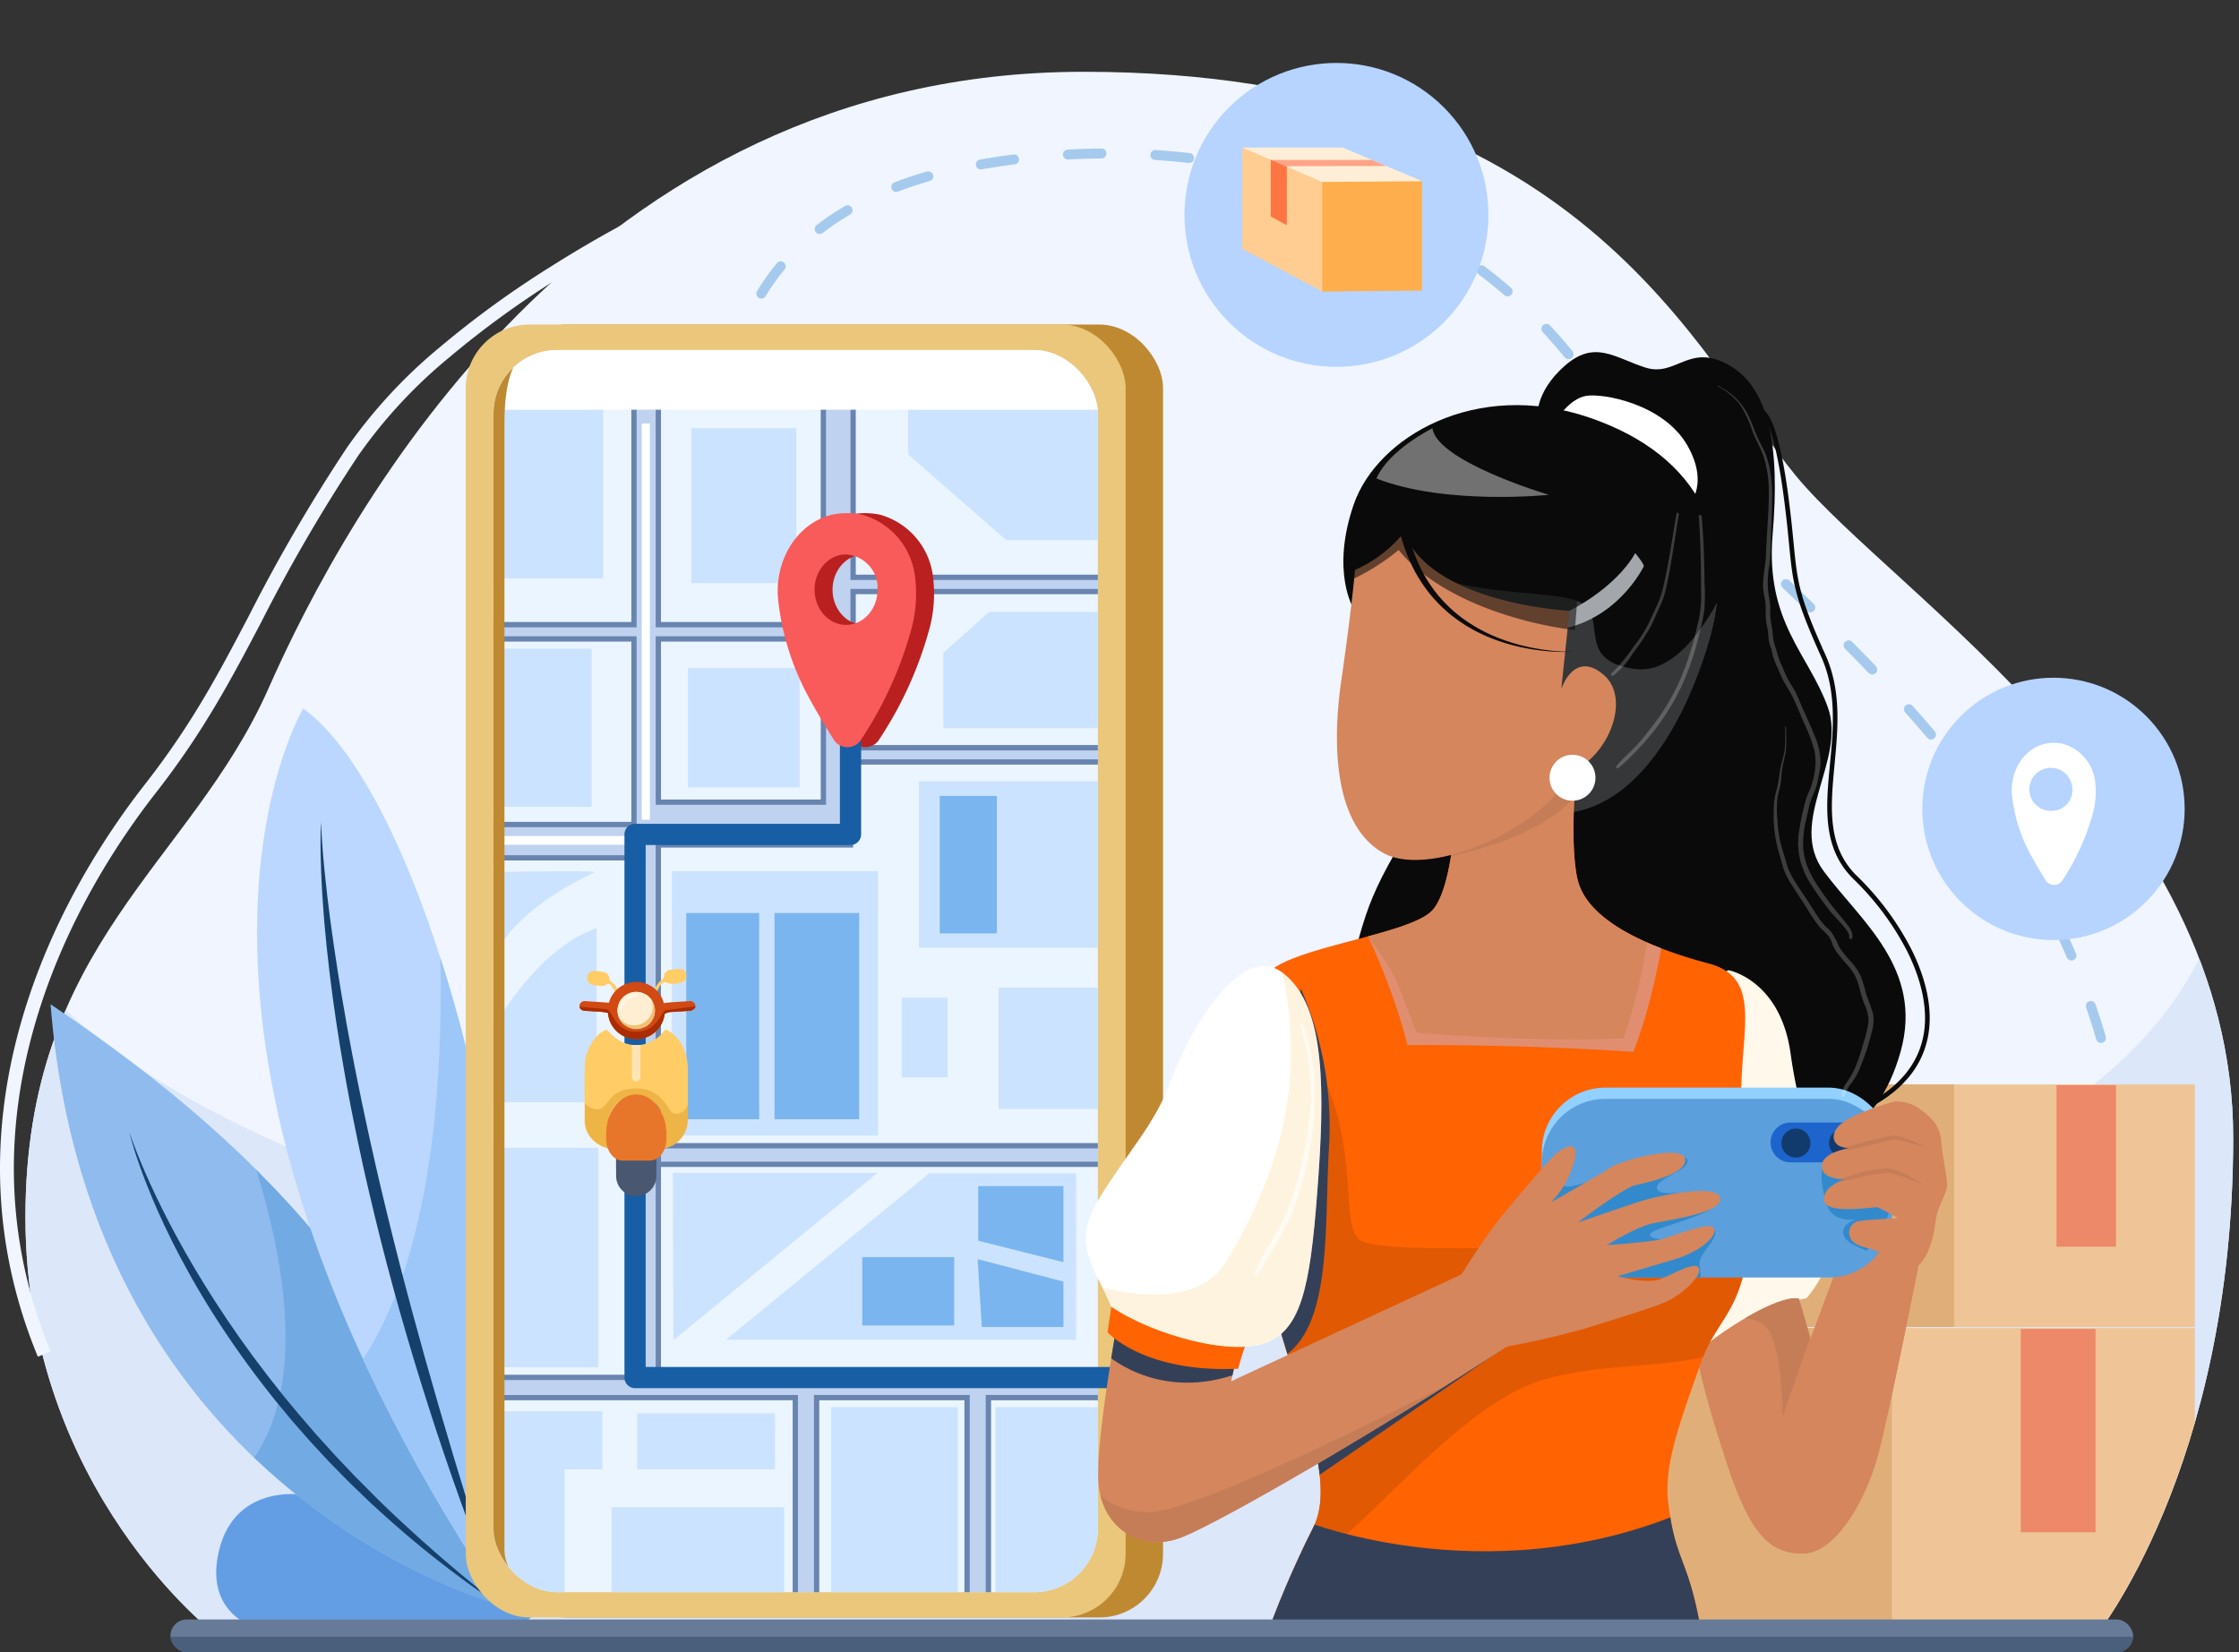 <svg xmlns="http://www.w3.org/2000/svg" xmlns:xlink="http://www.w3.org/1999/xlink" width="351.678" height="259.565" viewBox="0 0 351.678 259.565">
  <rect x="0" y="0" width="351.678" height="259.565" fill="#333333" stroke="none"/>
  <defs>
    <clipPath id="clip-path">
      <path id="Path_19757" data-name="Path 19757" d="M717.434,619.08S687.28,596.3,687.28,553.32s25.984-55.5,38.173-83.083S775.18,373.36,853.446,373.36,950,418.27,965.4,436.876s68.647,51.967,68.647,103.934-21.813,78.592-21.813,78.592Z" transform="translate(-687.28 -373.36)" fill="#f0f5ff"/>
    </clipPath>
    <clipPath id="clip-path-2">
      <path id="Path_19763" data-name="Path 19763" d="M795.452,1875.75s-64.144-16.912-70.271-94.217C760.776,1805.45,785.168,1832.44,795.452,1875.75Z" transform="translate(-725.18 -1781.53)" fill="#8fbbef"/>
    </clipPath>
    <clipPath id="clip-path-3">
      <path id="Path_19767" data-name="Path 19767" d="M1044.17,1334.83s-29.5,48.913,30.414,139.517C1085.14,1434.97,1066.11,1350.83,1044.17,1334.83Z" transform="translate(-1036.905 -1334.83)" fill="#bbd7ff"/>
    </clipPath>
    <clipPath id="clip-path-4">
      <rect id="Rectangle_4854" data-name="Rectangle 4854" width="94.928" height="195.147" rx="10" fill="#ebf5ff"/>
    </clipPath>
    <clipPath id="clip-path-5">
      <path id="Path_19790" data-name="Path 19790" d="M1546.98,1822.88a5.559,5.559,0,0,0-2.425-2.8.447.447,0,0,0-.69.153,5.346,5.346,0,0,1-7.386,1.144,17.122,17.122,0,0,1-1.561-1.432,3.714,3.714,0,0,0-1.53,1.016,7.264,7.264,0,0,0-1.918,5.039c-.041,2.733-.013,5.468-.008,8.2a4.191,4.191,0,0,0,.728,2.412,4.953,4.953,0,0,0,3.059,2.011c0-1.4-.007-2.711,0-4.023a4.318,4.318,0,1,1,8.636,0c.007,1.178,0,2.355,0,3.537,0,.141.012.284.019.427a.765.765,0,0,0,.163.007,4.529,4.529,0,0,0,3.6-4.421v-8a8,8,0,0,0-.687-3.27Z" transform="translate(-1531.449 -1819.95)" fill="#fc6"/>
    </clipPath>
    <clipPath id="clip-path-6">
      <path id="Path_19794" data-name="Path 19794" d="M1540.98,1750.83c-1.2.076-2.4.14-3.6.243a1.341,1.341,0,0,0-.4.114,4.473,4.473,0,0,0-8.644-.11l-.115-.012c-1.185-.084-2.371-.156-3.556-.233a.8.8,0,0,0-.943.715c-.02.455.3.763.832.8.485.031.971.053,1.456.093a10.1,10.1,0,0,1,2.174.239,4.478,4.478,0,0,0,8.912.158,2.071,2.071,0,0,1,1.068-.306c.972-.048,1.942-.122,2.913-.185.537-.034.863-.338.845-.786a.8.8,0,0,0-.942-.73Zm-8.346,4.407a2.933,2.933,0,1,1,2.937-2.9,2.933,2.933,0,0,1-2.937,2.9Z" transform="translate(-1523.712 -1747.807)" fill="#d14913"/>
    </clipPath>
    <clipPath id="clip-path-7">
      <path id="Path_19798" data-name="Path 19798" d="M1584.22,1762.8a2.933,2.933,0,1,0,2.077.873,2.933,2.933,0,0,0-2.077-.873Z" transform="translate(-1581.281 -1762.8)" fill="#f2c070"/>
    </clipPath>
    <clipPath id="clip-path-8">
      <path id="Path_19804" data-name="Path 19804" d="M2686.03,807.136s-.535-3.953,4.224-8.18,7.86-1.337,12.722.218,6.843-3.953,13.153-.375,8.019,12.778,6.843,26.572,5.667,18.819,8.661,27.16-6.416,17.963-.641,25.77,15.718,15.293,12.082,28.335-13.152,18.713-30.793,14.863-64.156,3.953-58.81-15.4,4.384-20.957,11.334-32.613S2686.03,807.136,2686.03,807.136Z" transform="translate(-2653.043 -796.756)" fill="#0a0a0a"/>
    </clipPath>
    <clipPath id="clip-path-9">
      <path id="Path_19810" data-name="Path 19810" d="M2678.68,908.752s-3.635-5.775,0-16.36,19.142-19.782,37-13.688,23.524,19.676,18.712,35.607-14.222,28.764-26.736,26.3S2678.68,908.752,2678.68,908.752Z" transform="translate(-2677.061 -876.755)" fill="#ef7422"/>
    </clipPath>
    <clipPath id="clip-path-10">
      <path id="Path_19815" data-name="Path 19815" d="M3211.33,2132.67c-.256.22.749,5.667,4.6,17.429s7.057,14.225,11.979,14.225,9.73-7.913,11.762-15.4c1.942-7.157,7.271-34.324,7.271-34.324l-11.126-2.143-6.737,18.124s-.882-3.288-1.844-6.335C3223.67,2123.81,3215.44,2129.13,3211.33,2132.67Z" transform="translate(-3211.29 -2112.46)" fill="#c57d58"/>
    </clipPath>
    <clipPath id="clip-path-11">
      <path id="Path_19825" data-name="Path 19825" d="M2588.63,1390.92s-1.63,14.756-.1,21.091,10.827,10.559,20.531,13.126,3.9,12.708,5.453,25.448c3.529,28.978-3.3,27.924-6.523,37-3.9,10.956-5.854,16.607-5.24,22.134,1.124,10.1,3.476,8.554,5.56,22.829h-69.285a152.338,152.338,0,0,1,7.912-18.659c4.651-8.984-5.239-25.77-7.645-42.29s-3.422-40.793.589-44.963,22.509-6.041,25.876-9.891,3.689-17.165,3.689-17.165Z" transform="translate(-2537.175 -1390.92)" fill="#ff6302"/>
    </clipPath>
    <clipPath id="clip-path-12">
      <path id="Path_19821" data-name="Path 19821" d="M2666.78,1396.36c.427-.1,5.346,10.266,7.594,19.461,20.1-.1,35.475,1.069,35.475,1.069s3.207-7.378,5.159-20.958c-7.485-19.038-10.906-28.015-10.906-29.512s-41.274,5.132-41.274,5.453S2666.78,1396.36,2666.78,1396.36Z" transform="translate(-2662.83 -1366.197)" fill="#fcb8a5"/>
    </clipPath>
    <clipPath id="clip-path-13">
      <path id="Path_19845" data-name="Path 19845" d="M2329.34,2189.04l-1.6,7.164,38.708-17.964s6.95,4.278,5.453,11.976c-20.958,13.688-45.444,27.909-51.86,30.475s-12.724-1.391-13.153-8.769,3.745-29.3,3.745-29.3Z" transform="translate(-2306.853 -2178.24)" fill="#c57d58"/>
    </clipPath>
    <clipPath id="clip-path-14">
      <path id="Path_19850" data-name="Path 19850" d="M2319.21,1725.06c6.042,4.642,6.736,15.558,5.618,31.6s-2.245,23.738-7.7,26.3-18.206-.962-24.864-5.453c-2.647-6.416-6.335-9.623-2-16.841s8.9-11.709,11.548-19.087S2312.64,1720.01,2319.21,1725.06Z" transform="translate(-2288.27 -1723.998)" fill="#fff"/>
    </clipPath>
    <clipPath id="clip-path-15">
      <rect id="Rectangle_4857" data-name="Rectangle 4857" width="308.273" height="5.133" rx="2.566" fill="#677b99"/>
    </clipPath>
    <clipPath id="clip-path-16">
      <rect id="Rectangle_4860" data-name="Rectangle 4860" width="55.014" height="28.069" rx="14.034" fill="#5b9fdd"/>
    </clipPath>
    <clipPath id="clip-path-17">
      <path id="Path_19862" data-name="Path 19862" d="M3410.77,1928.47s-5.793,1.56-8.138,3.335-1.248,3.518-.155,3.778l1.09.259s-4.07.536-4.188,2.732,3.656,2.116,3.656,2.116-3.537,1-3.3,3.3,7.8,1.012,8.375,1.094a21.933,21.933,0,0,1,3.191,1.7s-5.224.281-6.211.491a1.845,1.845,0,0,0-1.1,2.831c.831,1.35,3.236,1.248,4.551,2.144s.537,3.008.537,3.008a7.337,7.337,0,0,0,4.8-.528c2.074-1.2,3.039-4.618,3.357-7.361s1.982-4.431,1.8-6.219-.728-4.348-.892-6.351-.921-3.377-3.053-4.912a5.993,5.993,0,0,0-4.32-1.417Z" transform="translate(-3399.374 -1928.47)" fill="#d5865d"/>
    </clipPath>
    <clipPath id="clip-path-18">
      <path id="Path_19865" data-name="Path 19865" d="M2524.93,488.621l-.391-.831h15.76l12.454,5.272-8.316,1.864-10.844-.188-5.686-4.016Z" transform="translate(-2524.54 -487.79)" fill="#ffeed7"/>
    </clipPath>
    <clipPath id="clip-path-19">
      <path id="Path_19869" data-name="Path 19869" d="M2524.3,487.79l12.547,5.4v17.218l-12.575-6.721Z" transform="translate(-2524.27 -487.79)" fill="#ffcd92"/>
    </clipPath>
  </defs>
  <g id="Group_24766" data-name="Group 24766" transform="translate(-12687.607 -306.279)">
    <path id="Path_19751" data-name="Path 19751" d="M717.434,619.08S687.28,596.3,687.28,553.32s25.984-55.5,38.173-83.083S775.18,373.36,853.446,373.36,950,418.27,965.4,436.876s68.647,51.967,68.647,103.934-21.813,78.592-21.813,78.592Z" transform="translate(12004.325 -55.803)" fill="#f0f5ff"/>
    <g id="Group_24563" data-name="Group 24563" transform="translate(12691.605 317.557)" clip-path="url(#clip-path)">
      <path id="Path_19752" data-name="Path 19752" d="M681.9,1581.79c-91.616-22.647-97.783-55.5-97.079-65.789-14.443,75.816,26.112,132.509,26.112,132.509h309.8c26.774-18.274,32.724-82.022,17.85-130.894C938.588,1581.79,795.369,1609.84,681.9,1581.79Z" transform="translate(-592.692 -1397.129)" fill="#dce7f9"/>
      <path id="Path_19753" data-name="Path 19753" d="M611.6,1488.46q.29-1.524.609-3.061C612.326,1484.84,611.767,1486.01,611.6,1488.46Z" transform="translate(-619.473 -1369.586)" fill="#dce7f9"/>
      <g id="Group_24562" data-name="Group 24562" transform="translate(110.926 12.052)" opacity="0.5">
        <path id="Path_19754" data-name="Path 19754" d="M1754.33,779.667a.587.587,0,0,1-.074,0,.78.78,0,0,1-.7-.849,17.61,17.61,0,0,1,.549-2.728.78.78,0,1,1,1.506.4,16.943,16.943,0,0,0-.5,2.468A.78.78,0,0,1,1754.33,779.667Z" transform="translate(-1753.548 -745.708)" fill="#5b9fdd"/>
        <path id="Path_19755" data-name="Path 19755" d="M1983.06,717.407a.78.78,0,0,1-.476-1.4c1.4-1.076,2.764-2.191,4.041-3.313a.781.781,0,1,1,1.031,1.172c-1.3,1.144-2.69,2.283-4.123,3.38A.777.777,0,0,1,1983.06,717.407Zm10.1-9.325a.78.78,0,0,1-.584-1.3c1.16-1.311,2.265-2.672,3.282-4.045a.78.78,0,1,1,1.254.929c-1.04,1.41-2.177,2.809-3.368,4.151a.778.778,0,0,1-.584.264Zm7.857-11.26a.779.779,0,0,1-.688-1.144c.81-1.524,1.56-3.107,2.226-4.705a.78.78,0,1,1,1.44.6c-.685,1.643-1.457,3.27-2.289,4.836a.78.78,0,0,1-.686.412Zm4.941-12.815a.779.779,0,0,1-.756-.974c.423-1.653.786-3.369,1.081-5.1a.78.78,0,1,1,1.539.261c-.3,1.769-.674,3.53-1.108,5.224a.779.779,0,0,1-.755.586Zm2.008-13.595h-.04a.78.78,0,0,1-.74-.819c.07-1.36.1-2.76.1-4.161q0-.53-.006-1.063a.78.78,0,0,1,.771-.79h.009a.78.78,0,0,1,.78.771q.006.543.006,1.082c0,1.43-.035,2.858-.1,4.244a.78.78,0,0,1-.776.735Zm-.388-13.749a.779.779,0,0,1-.775-.7c-.169-1.7-.385-3.447-.642-5.2a.78.78,0,1,1,1.544-.226c.261,1.782.479,3.557.65,5.276a.78.78,0,0,1-.7.854.335.335,0,0,0-.075,0Zm-2.148-13.595a.78.78,0,0,1-.763-.624c-.353-1.664-.749-3.392-1.175-5.119a.78.78,0,1,1,1.515-.374c.431,1.744.832,3.484,1.188,5.171a.779.779,0,0,1-.765.942Zm-3.417-13.333a.782.782,0,0,1-.748-.558q-.2-.668-.4-1.342c-.373-1.219-.771-2.451-1.185-3.659a.78.78,0,1,1,1.476-.507c.416,1.226.824,2.474,1.2,3.711q.208.679.407,1.352a.78.78,0,0,1-.748,1Zm-4.645-12.947a.78.78,0,0,1-.718-.473c-.682-1.594-1.413-3.2-2.171-4.771a.78.78,0,1,1,1.406-.677c.769,1.593,1.508,3.225,2.2,4.834a.779.779,0,0,1-.411,1.024.759.759,0,0,1-.3.061Zm-6.138-12.309a.779.779,0,0,1-.678-.393c-.856-1.5-1.769-3.017-2.7-4.5a.781.781,0,1,1,1.322-.832c.944,1.506,1.862,3.039,2.728,4.556a.78.78,0,0,1-.676,1.167Zm-7.438-11.576a.778.778,0,0,1-.636-.327c-1-1.4-2.052-2.819-3.127-4.221a.78.78,0,1,1,1.238-.95c1.086,1.416,2.149,2.849,3.159,4.265a.781.781,0,0,1-.635,1.234Zm-8.478-10.845a.778.778,0,0,1-.6-.276c-1.106-1.3-2.268-2.639-3.454-3.967a.78.78,0,0,1,1.163-1.04c1.2,1.338,2.367,2.682,3.481,4a.78.78,0,0,1-.595,1.285Zm-9.238-10.21a.78.78,0,0,1-.564-.24c-1.167-1.218-2.4-2.487-3.677-3.771a.781.781,0,1,1,1.108-1.1c1.28,1.29,2.523,2.565,3.7,3.79a.779.779,0,0,1-.563,1.32Zm-9.733-9.748a.773.773,0,0,1-.543-.221c-1.15-1.114-2.393-2.311-3.8-3.657a.781.781,0,1,1,1.079-1.129c1.412,1.352,2.658,2.549,3.811,3.665a.78.78,0,0,1-.543,1.341Zm-9.961-9.513a.777.777,0,0,1-.538-.214c-1.132-1.076-2.472-2.35-3.825-3.647a.78.78,0,0,1,1.08-1.127c1.352,1.3,2.689,2.568,3.821,3.641a.78.78,0,0,1-.538,1.346Zm-9.909-9.571a.773.773,0,0,1-.549-.227c-1.336-1.326-2.554-2.558-3.724-3.766a.781.781,0,1,1,1.121-1.086c1.163,1.2,2.374,2.426,3.7,3.745a.78.78,0,0,1-.55,1.334Zm-9.489-9.978a.777.777,0,0,1-.585-.263c-1.213-1.373-2.37-2.735-3.439-4.048a.78.78,0,1,1,1.21-.985c1.057,1.3,2.2,2.642,3.4,4a.78.78,0,0,1-.585,1.3Zm-8.613-10.725a.781.781,0,0,1-.607-.288c-1.092-1.347-2.245-2.675-3.426-3.945a.781.781,0,1,1,1.144-1.063c1.206,1.3,2.381,2.651,3.5,4.025a.779.779,0,0,1-.6,1.271ZM1791.59,512.8a.781.781,0,0,1-.669-1.182,35.452,35.452,0,0,1,3.121-4.4.781.781,0,0,1,1.2,1,33.873,33.873,0,0,0-2.984,4.2.778.778,0,0,1-.674.38Zm117.213-.358a.777.777,0,0,1-.511-.19c-1.308-1.133-2.675-2.24-4.062-3.29a.782.782,0,0,1,.942-1.248c1.415,1.07,2.809,2.2,4.143,3.354a.78.78,0,0,1-.511,1.374Zm-11.123-8.081a.779.779,0,0,1-.4-.112c-1.476-.9-3.01-1.759-4.557-2.57a.781.781,0,0,1,.728-1.383c1.575.826,3.136,1.706,4.64,2.617a.78.78,0,0,1-.4,1.447Zm-96.92-1.72a.78.78,0,0,1-.475-1.4,43.975,43.975,0,0,1,4.457-3,.78.78,0,0,1,.792,1.344,42.82,42.82,0,0,0-4.3,2.89.77.77,0,0,1-.474.161Zm84.626-4.448a.778.778,0,0,1-.294-.058c-1.6-.652-3.247-1.272-4.9-1.841a.78.78,0,1,1,.508-1.475c1.682.578,3.358,1.208,4.983,1.873a.78.78,0,0,1-.3,1.5Zm-72.6-2.153a.78.78,0,0,1-.28-1.508c1.617-.624,3.322-1.191,5.067-1.7a.781.781,0,1,1,.433,1.5c-1.7.492-3.365,1.048-4.941,1.652a.776.776,0,0,1-.285.047Zm59.52-2.111a.8.8,0,0,1-.189-.024c-1.678-.416-3.4-.8-5.115-1.137a.78.78,0,0,1,.3-1.531c1.742.34,3.49.728,5.193,1.155a.78.78,0,0,1-.188,1.538Zm-46.242-1.435a.78.78,0,0,1-.133-1.549c1.739-.3,3.508-.567,5.257-.79a.78.78,0,1,1,.2,1.548c-1.726.219-3.471.482-5.186.779a.752.752,0,0,1-.131.011Zm32.7-1.007a.646.646,0,0,1-.089-.005c-1.722-.2-3.479-.354-5.221-.469a.782.782,0,1,1,.1-1.56c1.768.117,3.549.277,5.3.475a.78.78,0,0,1-.087,1.555Zm-19.024-.545a.781.781,0,0,1-.042-1.56c1.768-.1,3.552-.153,5.313-.169a.78.78,0,1,1,.015,1.56c-1.738.016-3.5.072-5.242.166Z" transform="translate(-1786.932 -489.21)" fill="#5b9fdd"/>
        <path id="Path_19756" data-name="Path 19756" d="M3542.77,2717.48a.78.78,0,0,1-.4-1.451c.758-.449,1.515-.912,2.247-1.372a.781.781,0,0,1,.832,1.321c-.744.468-1.511.937-2.28,1.393A.781.781,0,0,1,3542.77,2717.48Z" transform="translate(-3355.932 -2483.029)" fill="#5b9fdd"/>
      </g>
      <rect id="Rectangle_4821" data-name="Rectangle 4821" width="68.592" height="38.115" transform="translate(272.154 159.095)" fill="#efc597"/>
      <rect id="Rectangle_4822" data-name="Rectangle 4822" width="30.788" height="38.115" transform="translate(272.154 159.095)" fill="#e0af79"/>
      <rect id="Rectangle_4823" data-name="Rectangle 4823" width="9.336" height="25.375" transform="translate(319.017 159.207)" fill="#ed8869"/>
      <rect id="Rectangle_4824" data-name="Rectangle 4824" width="86.338" height="47.976" transform="translate(254.408 197.367)" fill="#efc597"/>
      <rect id="Rectangle_4825" data-name="Rectangle 4825" width="38.754" height="47.976" transform="translate(254.408 197.367)" fill="#e0af79"/>
      <rect id="Rectangle_4826" data-name="Rectangle 4826" width="11.751" height="31.941" transform="translate(313.395 197.509)" fill="#ed8869"/>
    </g>
    <path id="Path_19758" data-name="Path 19758" d="M654.787,743.466c-6.913-16.706-7.8-34.365-2.648-52.483,4.646-16.312,13.155-29.371,19.481-37.464,7.386-9.452,11.536-17.346,16.333-26.487a264.006,264.006,0,0,1,15.373-26.379,79.953,79.953,0,0,1,14.63-15.813,152.4,152.4,0,0,1,17.165-12.491,191.383,191.383,0,0,1,20.3-11.219l.907,1.988a189.046,189.046,0,0,0-20.066,11.093,149.7,149.7,0,0,0-16.909,12.3,77.6,77.6,0,0,0-14.218,15.354,258.479,258.479,0,0,0-15.253,26.178c-4.649,8.849-9.04,17.209-16.55,26.815-6.2,7.935-14.552,20.745-19.1,36.717-5.019,17.633-4.156,34.809,2.564,51.049Z" transform="translate(12038.766 -224.039)" fill="#f0f5ff"/>
    <path id="Path_19759" data-name="Path 19759" d="M1023.04,2251.53c-2.447-2.935-8.073-2.446-10.152,2.569-9.173-2.809-17.245,4.525-15.411,14.555-2.446-1.1-6.97,1.1-6.242,6.849-1.834-.856-12.964-2.568-15.533,8.323s7.461,12.6,7.461,12.6l40.24-.978s20.793-17.857,20.793-40.24C1040.05,2242.48,1026.59,2245.29,1023.04,2251.53Z" transform="translate(11746.282 -1733.856)" fill="#639ee5"/>
    <path id="Path_19760" data-name="Path 19760" d="M795.452,1875.75s-64.144-16.912-70.271-94.217C760.776,1805.45,785.168,1832.44,795.452,1875.75Z" transform="translate(11970.368 -1317.478)" fill="#8fbbef"/>
    <g id="Group_24565" data-name="Group 24565" transform="translate(12695.548 464.052)" clip-path="url(#clip-path-2)">
      <g id="Group_24564" data-name="Group 24564" transform="translate(26.405 17.341)" opacity="0.69">
        <path id="Path_19761" data-name="Path 19761" d="M979,2007.72c19.549,18.274,50.36,26.561,53.547,15.937s-50.785-75.434-50.785-75.434S1000.89,1992.63,979,2007.72Z" transform="translate(-979 -1948.22)" fill="#66a2dd"/>
      </g>
      <path id="Path_19762" data-name="Path 19762" d="M882.931,2031.71l-1.048-1.058-2.1-2.11c-.177-.174-.344-.356-.52-.536l-.511-.541-1.025-1.079-1.025-1.079c-.173-.178-.337-.363-.5-.547l-.5-.552-2-2.2c-.654-.745-1.3-1.5-1.946-2.249l-.973-1.125-.946-1.145-.947-1.144c-.312-.384-.636-.761-.936-1.155l-1.842-2.333c-.312-.386-.6-.787-.9-1.182l-.9-1.188c-.3-.4-.6-.788-.893-1.188l-.869-1.208c-.577-.805-1.165-1.6-1.721-2.425l-.844-1.225c-.281-.408-.567-.812-.832-1.229l-1.635-2.484-1.588-2.517-1.543-2.542-1.492-2.576-1.438-2.6c-.936-1.748-1.859-3.508-2.716-5.3-.445-.887-.856-1.791-1.279-2.691l-.607-1.361c-.208-.454-.4-.911-.594-1.367q-.588-1.369-1.128-2.761c-.362-.926-.706-1.861-1.018-2.809.231.969.52,1.925.812,2.878s.624,1.9.96,2.836c.172.468.334.937.52,1.406l.542,1.4c.379.924.746,1.853,1.144,2.767.2.459.4.918.6,1.373l.624,1.362.312.68.327.674.651,1.353c.442.9.906,1.782,1.363,2.671l1.429,2.636c1.934,3.5,4.046,6.9,6.291,10.214s4.619,6.535,7.122,9.656c.3.4.63.776.949,1.162l.958,1.155.957,1.154.986,1.131c.661.75,1.316,1.506,1.982,2.251l2.038,2.2.51.549c.171.183.339.367.52.544l1.049,1.072c.7.714,1.4,1.431,2.106,2.135l2.159,2.081,1.085,1.04,1.11,1.006a159.149,159.149,0,0,0,18.792,14.806,236.041,236.041,0,0,1-18.013-15.633Z" transform="translate(-831.747 -1954.156)" fill="#15406b"/>
    </g>
    <path id="Path_19764" data-name="Path 19764" d="M1044.17,1334.83s-29.5,48.913,30.414,139.517C1085.14,1434.97,1066.11,1350.83,1044.17,1334.83Z" transform="translate(11691.072 -917.249)" fill="#bbd7ff"/>
    <g id="Group_24566" data-name="Group 24566" transform="translate(12727.978 417.581)" clip-path="url(#clip-path-3)">
      <path id="Path_19765" data-name="Path 19765" d="M1124,1618.99c22.63,29.961,33.785,30.6,33.785,30.6s8.607-89.247-15.3-121.12C1142.49,1528.47,1151.09,1597.64,1124,1618.99Z" transform="translate(-1114.939 -1508.325)" fill="#9dc7f9"/>
      <path id="Path_19766" data-name="Path 19766" d="M1143.26,1567.53c-.633-2.527-1.207-5.067-1.8-7.6l-.854-3.812-.208-.953-.208-.955-.41-1.91-.41-1.91-.39-1.913-.392-1.914c-.135-.637-.252-1.278-.379-1.915-.245-1.279-.506-2.555-.736-3.837l-.358-1.92-.178-.96-.167-.962q-1.372-7.691-2.417-15.439-.52-3.874-.905-7.765c-.066-.649-.13-1.3-.184-1.947l-.084-.974-.074-.976c-.028-.325-.049-.65-.072-.975s-.045-.651-.06-.977-.036-.651-.048-.977c-.008-.163-.014-.327-.018-.489l-.007-.245v-.245c-.056.651-.073,1.306-.083,1.959-.007.327-.009.653-.01.98s0,.655,0,.981l.011.981.023.98c.012.653.036,1.307.061,1.96s.052,1.308.089,1.96l.052.98.063.979c.079,1.306.185,2.609.284,3.914.446,5.213,1.08,10.409,1.848,15.585q.582,3.88,1.26,7.747c.218,1.29.458,2.576.7,3.861l.363,1.929.383,1.924c.5,2.568,1.065,5.122,1.613,7.681.585,2.549,1.158,5.1,1.784,7.641,2.458,10.169,5.34,20.23,8.531,30.186s6.714,19.8,10.634,29.488c-3.145-9.964-6.242-19.925-9.148-29.942S1145.71,1577.66,1143.26,1567.53Z" transform="translate(-1122.829 -1488.157)" fill="#15406b"/>
    </g>
    <circle id="Ellipse_649" data-name="Ellipse 649" cx="23.871" cy="23.871" r="23.871" transform="translate(12863.764 340.038) rotate(-45)" fill="#b6d4ff"/>
    <circle id="Ellipse_650" data-name="Ellipse 650" cx="20.604" cy="20.604" r="20.604" transform="translate(12981.008 433.359) rotate(-45)" fill="#b6d4ff"/>
    <path id="Path_19768" data-name="Path 19768" d="M3694.17,1386.96a6.984,6.984,0,0,0-2.9.027c-.1.029-.208.058-.312.09-3.048.954-5.043,4.294-4.761,7.827a24.968,24.968,0,0,0,3.129,9.822c.529.991,1.4,2.437,2.14,3.622a1.55,1.55,0,0,0,2.69.019l.013-.022a36.516,36.516,0,0,0,4.616-10,12.984,12.984,0,0,0,.452-5.679,6.99,6.99,0,0,0-5.068-5.706Zm-1.483,10.52a3.379,3.379,0,1,1,3-3.358,3.2,3.2,0,0,1-3.007,3.358Z" transform="translate(9317.421 -963.832)" fill="#fff"/>
    <rect id="Rectangle_4827" data-name="Rectangle 4827" width="103.644" height="203.12" rx="10" transform="translate(12766.639 357.27)" fill="#bf8932"/>
    <rect id="Rectangle_4828" data-name="Rectangle 4828" width="103.644" height="203.12" rx="10" transform="translate(12760.763 357.27)" fill="#eac77a"/>
    <rect id="Rectangle_4829" data-name="Rectangle 4829" width="94.928" height="195.147" rx="10" transform="translate(12765.121 361.272)" fill="#ebf5ff"/>
    <g id="Group_24567" data-name="Group 24567" transform="translate(12765.121 361.272)" clip-path="url(#clip-path-4)">
      <rect id="Rectangle_4830" data-name="Rectangle 4830" width="32.399" height="41.541" transform="translate(28.012 81.872)" fill="#cce3ff"/>
      <rect id="Rectangle_4831" data-name="Rectangle 4831" width="16.488" height="24.335" transform="translate(31.075 12.284)" fill="#cce3ff"/>
      <rect id="Rectangle_4832" data-name="Rectangle 4832" width="23.256" height="34.324" transform="translate(-6.024 1.552)" fill="#cce3ff"/>
      <rect id="Rectangle_4833" data-name="Rectangle 4833" width="17.551" height="18.761" transform="translate(30.544 49.956)" fill="#cce3ff"/>
      <rect id="Rectangle_4834" data-name="Rectangle 4834" width="23.256" height="24.861" transform="translate(-7.83 46.906)" fill="#cce3ff"/>
      <path id="Path_19769" data-name="Path 19769" d="M2019.97,825.476l15.4,13.472h22.93V810.88l-38.333,1.443Z" transform="translate(-1954.844 -809.079)" fill="#cce3ff"/>
      <path id="Path_19770" data-name="Path 19770" d="M2080.31,1188.95l-7.218,6.416v11.869h29.672l-.482-18.285Z" transform="translate(-2002.438 -1147.818)" fill="#cce3ff"/>
      <rect id="Rectangle_4835" data-name="Rectangle 4835" width="31.436" height="26.144" transform="translate(66.827 67.757)" fill="#cce3ff"/>
      <rect id="Rectangle_4836" data-name="Rectangle 4836" width="17.803" height="19.087" transform="translate(79.338 100.157)" fill="#cce3ff"/>
      <rect id="Rectangle_4837" data-name="Rectangle 4837" width="7.218" height="12.511" transform="translate(64.1 101.76)" fill="#cce3ff"/>
      <rect id="Rectangle_4838" data-name="Rectangle 4838" width="13.299" height="32.399" transform="translate(44.141 88.448)" fill="#7bb5ef"/>
      <rect id="Rectangle_4839" data-name="Rectangle 4839" width="11.46" height="32.399" transform="translate(30.275 88.448)" fill="#7bb5ef"/>
      <path id="Path_19771" data-name="Path 19771" d="M1378,1580.87s.427,7.8.427,18.819c0-11.652,16.788-18.5,17.109-18.819S1378,1580.87,1378,1580.87Z" transform="translate(-1379.659 -1498.841)" fill="#cce3ff"/>
      <path id="Path_19772" data-name="Path 19772" d="M1337.9,1693.75h22.028v-27.37C1346.13,1671.3,1337.9,1693.75,1337.9,1693.75Z" transform="translate(-1343.731 -1575.58)" fill="#cce3ff"/>
      <rect id="Rectangle_4840" data-name="Rectangle 4840" width="17.322" height="34.484" transform="translate(-0.858 125.338)" fill="#cce3ff"/>
      <path id="Path_19773" data-name="Path 19773" d="M1347.15,2425.5h16.04v-20.209h5.935v-9.142H1351.16Z" transform="translate(-1352.019 -2229.43)" fill="#cce3ff"/>
      <rect id="Rectangle_4841" data-name="Rectangle 4841" width="21.653" height="8.822" transform="translate(22.559 167.04)" fill="#cce3ff"/>
      <rect id="Rectangle_4842" data-name="Rectangle 4842" width="27.107" height="15.558" transform="translate(18.549 181.796)" fill="#cce3ff"/>
      <rect id="Rectangle_4843" data-name="Rectangle 4843" width="19.889" height="29.672" transform="translate(53.033 166.078)" fill="#cce3ff"/>
      <rect id="Rectangle_4844" data-name="Rectangle 4844" width="19.889" height="29.672" transform="translate(78.856 166.078)" fill="#cce3ff"/>
      <path id="Path_19774" data-name="Path 19774" d="M1664.84,2062.45l32.081-26.3H1664.76Z" transform="translate(-1636.587 -1906.882)" fill="#cce3ff"/>
      <path id="Path_19775" data-name="Path 19775" d="M1744.93,2063.06h55.014v-26.14h-23.1Z" transform="translate(-1708.417 -1907.572)" fill="#cce3ff"/>
      <path id="Path_19776" data-name="Path 19776" d="M2125.74,2064.77l13.393,3.368V2056.19H2125.74Z" transform="translate(-2049.611 -1924.837)" fill="#7bb5ef"/>
      <path id="Path_19777" data-name="Path 19777" d="M2125.61,2177.09h12.831v-7.138l-13.473-3.529Z" transform="translate(-2048.921 -2023.6)" fill="#7bb5ef"/>
      <rect id="Rectangle_4845" data-name="Rectangle 4845" width="14.435" height="10.746" transform="translate(57.925 142.5)" fill="#7bb5ef"/>
      <rect id="Rectangle_4846" data-name="Rectangle 4846" width="8.982" height="21.599" transform="translate(70.088 70.056)" fill="#7bb5ef"/>
      <rect id="Rectangle_4847" data-name="Rectangle 4847" width="3.825" height="70.335" transform="translate(22.065 5.162)" fill="#5b9fdd"/>
      <rect id="Rectangle_4848" data-name="Rectangle 4848" width="25.924" height="25.649" transform="translate(25.89 45.385)" fill="none"/>
      <path id="Path_19778" data-name="Path 19778" d="M1324.15,844.687h-4.675v36.5h-25.923V843.2h-3.825v37.982H1253v2.24h36.729v29.156h-31.662v5.238h31.661v81.619h-25.285v3.188h50.625v35.539h3.347v-35.541h23.636v35.539h3.347v-35.539h19.443v-3.185h-71.287V965.968h-1.86v-2.923h1.86V915.793h30.188v-6.512h.408v-6.525h67.391v-2.241h-67.389v-24.53h67.391v-2.24h-67.391Zm-4.675,64.385h-25.923v-25.65h25.923Z" transform="translate(-1267.663 -838.037)" fill="#bfd2ef"/>
      <path id="Path_19779" data-name="Path 19779" d="M1342.23,1034.99h-4.182V999.453h-22.8v35.539h-4.179V999.453h-50.624v-4.018h25.286V914.648h-31.662v-6.07h31.661V880.254H1249v-3.072h36.729V839.2h4.657v37.982h25.089v-36.5h5.506V869.74h67.391v3.072h-67.39v23.7h67.391v3.073h-67.391v6.525h-.41v6.509h-30.19V959.87h-1.86v2.089h1.86v33.469h71.29v4.02h-19.44Zm-3.347-.832h2.515V998.621h19.443v-2.353h-71.29V962.8h-1.86v-3.755h1.86V911.793h30.188v-6.512h.408v-6.525h67.391v-1.409h-67.389V871.985h67.391v-1.408h-67.391V841.519h-3.843v36.5h-26.755V840.032h-2.993v37.982h-36.729v1.408h36.729V909.41H1254.9v4.406h31.661v82.452h-25.285v2.355H1311.9v35.539h2.515V998.621h24.468ZM1316.31,905.9h-26.755V879.422h26.755Zm-25.924-.832h25.091V880.254h-25.09Z" transform="translate(-1264.079 -834.453)" fill="#6884af"/>
      <rect id="Rectangle_4849" data-name="Rectangle 4849" width="70.812" height="2.921" transform="translate(25.89 125.008)" fill="#bfd2ef"/>
      <path id="Path_19780" data-name="Path 19780" d="M1710.46,1994.95h-71.64v-3.75h71.645Zm-70.812-.832h69.98v-2.089h-69.98Z" transform="translate(-1613.346 -1866.608)" fill="#6884af"/>
      <rect id="Rectangle_4850" data-name="Rectangle 4850" width="1.859" height="2.921" transform="translate(24.03 125.008)" fill="#bfd2ef"/>
      <path id="Path_19781" data-name="Path 19781" d="M1623.63,1994.95h-2.692v-3.75h2.692Zm-1.86-.832h1.028v-2.089h-1.028Z" transform="translate(-1597.326 -1866.608)" fill="#6884af"/>
      <rect id="Rectangle_4851" data-name="Rectangle 4851" width="1.275" height="62.26" transform="translate(23.287 11.537)" fill="#fff"/>
      <rect id="Rectangle_4852" data-name="Rectangle 4852" width="22.736" height="1.382" transform="translate(-0.565 76.347)" fill="#fff"/>
      <rect id="Rectangle_4853" data-name="Rectangle 4853" width="110.19" height="12.831" transform="translate(-8.878 -3.457)" fill="#fff"/>
      <path id="Path_19782" data-name="Path 19782" d="M1373.71,974.724h10.2s-6.374-1.806-6.374-7.33V790.442c0-15.538,7.862-11.422,7.862-11.422l.371-1.7-12.054.9Z" transform="translate(-1375.816 -779.011)" fill="#bf8932"/>
    </g>
    <path id="Path_19783" data-name="Path 19783" d="M1863.35,1040.14v.007a11.52,11.52,0,0,0-4.785.044c-.172.048-.343.1-.514.15-5.021,1.571-8.308,7.074-7.841,12.894a41.17,41.17,0,0,0,5.156,16.18c.871,1.632,2.31,4.014,3.525,5.966a2.55,2.55,0,0,0,4.432.03l.022-.034a59.835,59.835,0,0,0,7.6-16.474,21.379,21.379,0,0,0,.745-9.354,11.507,11.507,0,0,0-8.34-9.409Zm-2.443,17.329c-2.731,0-4.946-2.477-4.946-5.531s2.215-5.531,4.946-5.531,4.946,2.476,4.946,5.531-2.213,5.532-4.943,5.532Z" transform="translate(10962.416 -653.02)" fill="#ba2020"/>
    <path id="Path_19784" data-name="Path 19784" d="M1671,1456.23h-75.965v-82h32.176a1.665,1.665,0,0,0,1.665-1.664V1356.53a1.665,1.665,0,0,0-3.329,0v14.37h-32.176a1.665,1.665,0,0,0-1.665,1.665v85.329a1.665,1.665,0,0,0,1.665,1.665H1671a1.665,1.665,0,0,0,0-3.329Z" transform="translate(11193.985 -935.196)" fill="#175ea5"/>
    <path id="Path_19785" data-name="Path 19785" d="M1641.29,1728.02q-.584.058-1.166.134a1.139,1.139,0,0,0-1.085,1.145.5.5,0,0,1-.194.341,3.152,3.152,0,0,0-1.137,1.388c-.175.365-.039.589.238.832a2.64,2.64,0,0,1,1.2-1.8,4.176,4.176,0,0,0,1.022.323,7.68,7.68,0,0,0,1.487-.165,1.115,1.115,0,0,0-.363-2.2Z" transform="translate(11152.842 -1269.531)" fill="#fc6"/>
    <path id="Path_19786" data-name="Path 19786" d="M1539.04,1732.85a.667.667,0,0,1-.254-.427,1.092,1.092,0,0,0-.9-1.053,12.776,12.776,0,0,0-1.446-.186,1.116,1.116,0,0,0-1.144.987,1.1,1.1,0,0,0,.817,1.2,11.156,11.156,0,0,0,1.568.189.815.815,0,0,0,.564-.173.444.444,0,0,1,.751.073c.355.477.66.994,1.028,1.561.051-.195.208-.442.148-.624a2.821,2.821,0,0,0-1.132-1.547Z" transform="translate(11244.541 -1272.373)" fill="#fc6"/>
    <path id="Path_19787" data-name="Path 19787" d="M1546.98,1822.88a5.559,5.559,0,0,0-2.425-2.8.447.447,0,0,0-.69.153,5.346,5.346,0,0,1-7.386,1.144,17.122,17.122,0,0,1-1.561-1.432,3.714,3.714,0,0,0-1.53,1.016,7.264,7.264,0,0,0-1.918,5.039c-.041,2.733-.013,5.468-.008,8.2a4.191,4.191,0,0,0,.728,2.412,4.953,4.953,0,0,0,3.059,2.011c0-1.4-.007-2.711,0-4.023a4.318,4.318,0,1,1,8.636,0c.007,1.178,0,2.355,0,3.537,0,.141.012.284.019.427a.765.765,0,0,0,.163.007,4.529,4.529,0,0,0,3.6-4.421v-8a8,8,0,0,0-.687-3.27Z" transform="translate(11247.977 -1351.901)" fill="#fc6"/>
    <g id="Group_24569" data-name="Group 24569" transform="translate(12779.426 468.049)" clip-path="url(#clip-path-5)">
      <path id="Path_19788" data-name="Path 19788" d="M1603.64,1838.91h0a.662.662,0,0,0-.664.664v4.838a.664.664,0,0,0,.664.664h0a.664.664,0,0,0,.664-.664v-4.838A.664.664,0,0,0,1603.64,1838.91Z" transform="translate(-1595.538 -1836.938)" fill="#ffe5b6"/>
      <g id="Group_24568" data-name="Group 24568" transform="translate(-1.592 8.315)" opacity="0.55">
        <path id="Path_19789" data-name="Path 19789" d="M1532.05,1904.77c-1.457,0-1.523-3.966-6.234-3.966s-4.214,3.537-6.3,3.258-2.94-3.082-2.94-3.082-.425,3.152-.425,4.391.354,4.32.354,5.029,3.121.991,3.755,1.062a93.284,93.284,0,0,0,13.173-1.31c4.179-.885,2.09-4.958.6-10.27C1534.6,1903.53,1533.51,1904.77,1532.05,1904.77Z" transform="translate(-1516.15 -1899.88)" fill="#e2a02b"/>
      </g>
    </g>
    <path id="Path_19791" data-name="Path 19791" d="M1585.32,1957.98a3.161,3.161,0,0,0-6.319-.024q-.031,2.92,0,5.841a3.162,3.162,0,1,0,6.323-.017c.009-.947,0-1.893,0-2.84C1585.33,1959.96,1585.34,1958.97,1585.32,1957.98Z" transform="translate(11205.382 -1472.811)" fill="#495870"/>
    <path id="Path_19792" data-name="Path 19792" d="M1540.98,1750.83c-1.2.076-2.4.14-3.6.243a1.341,1.341,0,0,0-.4.114,4.473,4.473,0,0,0-8.644-.11l-.115-.012c-1.185-.084-2.371-.156-3.556-.233a.8.8,0,0,0-.943.715c-.02.455.3.763.832.8.485.031.971.053,1.456.093a10.1,10.1,0,0,1,2.174.239,4.478,4.478,0,0,0,8.912.158,2.071,2.071,0,0,1,1.068-.306c.972-.048,1.942-.122,2.913-.185.537-.034.863-.338.845-.786a.8.8,0,0,0-.942-.73Zm-8.346,4.407a2.933,2.933,0,1,1,2.937-2.9,2.933,2.933,0,0,1-2.937,2.9Z" transform="translate(11254.909 -1287.264)" fill="#d14913"/>
    <g id="Group_24570" data-name="Group 24570" transform="translate(12778.621 460.543)" clip-path="url(#clip-path-6)">
      <path id="Path_19793" data-name="Path 19793" d="M1527.68,1788.3c-3.4,0-3.692-3.427-4.648-3.537s-4.807-.452-4.807-.452l.318.718,3.825.929,1.992,2.816s3.294,1.04,3.373,1.062,3.081-.824,3.081-.824l6.507-4.754s-4.276.585-4.967.664S1531.07,1788.3,1527.68,1788.3Z" transform="translate(-1518.791 -1780.468)" fill="#aa2c00"/>
    </g>
    <path id="Path_19795" data-name="Path 19795" d="M1584.22,1762.8a2.933,2.933,0,1,0,2.077.873,2.933,2.933,0,0,0-2.077-.873Z" transform="translate(11203.329 -1300.697)" fill="#f2c070"/>
    <g id="Group_24572" data-name="Group 24572" transform="translate(12784.61 462.103)" clip-path="url(#clip-path-7)">
      <path id="Path_19796" data-name="Path 19796" d="M1580.99,1757a2.935,2.935,0,1,0,2.076.873A2.935,2.935,0,0,0,1580.99,1757Z" transform="translate(-1578.387 -1757.603)" fill="#ffeed2"/>
      <g id="Group_24571" data-name="Group 24571" transform="translate(0.313 0.243)" opacity="0.43">
        <path id="Path_19797" data-name="Path 19797" d="M1585.19,1765.76c-.956,1-1.04,1.853-.744,1.953s-.039.026.817-1.282c.537-.82,2.026-.8,1.953-1.115S1585.85,1765.07,1585.19,1765.76Z" transform="translate(-1584.293 -1765.132)" fill="#fff"/>
      </g>
    </g>
    <path id="Path_19799" data-name="Path 19799" d="M1568.79,1917.71c-2.591-.026-4.751,2.684-4.778,6.079l-.006.847c-.013,1.913,1.154,3.473,2.6,3.473h4.283c1.443,0,2.607-1.56,2.6-3.473q0-.4-.006-.8C1573.44,1920.47,1571.34,1917.74,1568.79,1917.71Z" transform="translate(11218.805 -1439.49)" fill="#e8762a"/>
    <path id="Path_19800" data-name="Path 19800" d="M1836.22,1040.14a.044.044,0,0,1,0,.007,11.52,11.52,0,0,0-4.786.044c-.172.048-.343.1-.514.15-5.021,1.571-8.308,7.074-7.842,12.894a41.175,41.175,0,0,0,5.157,16.18c.871,1.632,2.31,4.014,3.525,5.966a2.55,2.55,0,0,0,4.432.03l.021-.034a59.785,59.785,0,0,0,7.6-16.473,21.35,21.35,0,0,0,.745-9.355,11.5,11.5,0,0,0-8.338-9.409Zm-2.443,17.328c-2.732,0-4.946-2.477-4.946-5.531s2.214-5.531,4.946-5.531a5.263,5.263,0,0,1,4.946,5.531c0,3.055-2.213,5.533-4.943,5.533Z" transform="translate(10986.723 -653.019)" fill="#f95a5a"/>
    <path id="Path_19801" data-name="Path 19801" d="M3323.56,994.328l-.3-.666c6.118-2.727,9.67-6.667,10.557-11.714.681-3.879-.255-8.47-2.7-13.276a43.552,43.552,0,0,0-8.236-11.045c-5.039-4.859-4.429-11.313-3.782-18.146.532-5.618,1.083-11.438-1.4-16.921-4.219-9.331-4.44-11.608-5.032-17.7-.188-1.933-.422-4.339-.842-7.485-1.587-11.912-3.407-12.82-3.484-12.852a.244.244,0,0,0,.046.011l.113-.72c.384.061,2.384,1,4.047,13.464.421,3.159.656,5.573.845,7.512.583,6,.8,8.243,4.97,17.465,2.559,5.658,2,11.571,1.457,17.289-.624,6.658-1.225,12.937,3.562,17.553a44.244,44.244,0,0,1,8.381,11.236c2.525,4.947,3.485,9.7,2.776,13.732C3333.6,987.374,3329.91,991.5,3323.56,994.328Z" transform="translate(9655.939 -513.159)" fill="#0a0a0a"/>
    <path id="Path_19802" data-name="Path 19802" d="M2686.03,807.136s-.535-3.953,4.224-8.18,7.86-1.337,12.722.218,6.843-3.953,13.153-.375,8.019,12.778,6.843,26.572,5.667,18.819,8.661,27.16-6.416,17.963-.641,25.77,15.718,15.293,12.082,28.335-13.152,18.713-30.793,14.863-64.156,3.953-58.81-15.4,4.384-20.957,11.334-32.613S2686.03,807.136,2686.03,807.136Z" transform="translate(10243.064 -435.153)" fill="#0a0a0a"/>
    <g id="Group_24573" data-name="Group 24573" transform="translate(12896.107 361.604)" clip-path="url(#clip-path-8)">
      <path id="Path_19803" data-name="Path 19803" d="M2842.52,948.467c-10.518-7.756-14.343-19.761-10.3-32.617s-9.35-9.562-6.481-25.6,2.338-27.73-8.925-30.279-14.449,7.225-14.449,7.225-15.937,54.609-16.362,56.1-7.012,14.025-6.374,30.811-6.269,26.349,32.936,35.274S2853.04,956.224,2842.52,948.467Z" transform="translate(-2766.359 -853.01)" fill="#0a0a0a"/>
    </g>
    <path id="Path_19805" data-name="Path 19805" d="M3004.41,862.207c-2.567.481-4.491,3.609-4.491,3.609l20.209,14.194s4.01-3.448.24-10.025S3006.98,861.726,3004.41,862.207Z" transform="translate(9932.273 -493.726)" fill="#fff"/>
    <path id="Path_19806" data-name="Path 19806" d="M2678.68,908.752s-3.635-5.775,0-16.36,19.142-19.782,37-13.688,23.524,19.676,18.712,35.607-14.222,28.764-26.736,26.3S2678.68,908.752,2678.68,908.752Z" transform="translate(10221.545 -506.829)" fill="#0a0a0a"/>
    <g id="Group_24576" data-name="Group 24576" transform="translate(12898.606 369.926)" clip-path="url(#clip-path-9)">
      <path id="Path_19807" data-name="Path 19807" d="M2963.85,1109.36h-6.335s.32.562,3.849,3.047c9.864-1.123,14.115-9.944,14.115-9.944s.48,0-1.284-2.165C2970.99,1105.91,2963.85,1109.36,2963.85,1109.36Z" transform="translate(-2928.343 -1077.044)" fill="#a3a6aa"/>
      <g id="Group_24574" data-name="Group 24574" transform="translate(8.532 23.393)" opacity="0.29">
        <path id="Path_19808" data-name="Path 19808" d="M2796.36,1119.68c-9.243-1.274-4.462-7.436-8.181-10.2s-21.462-.318-29.112-7.862c18.062,19.655,21.25,39.948,21.462,42.392s1.382,6.374,10.091,2.444,18.167-18.278,19.232-22.528,2.231-20.824,2.231-20.824S2805.6,1120.95,2796.36,1119.68Z" transform="translate(-2759.07 -1101.62)" fill="#a3a6aa"/>
      </g>
      <g id="Group_24575" data-name="Group 24575" transform="translate(5.203 3.642)" opacity="0.42">
        <path id="Path_19809" data-name="Path 19809" d="M2735.86,911.76s-6.845,3.35-8.793,7.884c10.8,4.25,27.075,2.567,27.075,2.567S2736.6,917.008,2735.86,911.76Z" transform="translate(-2727.07 -911.76)" fill="#fff"/>
      </g>
    </g>
    <path id="Path_19811" data-name="Path 19811" d="M3206,1743.26c-1.6-11.652-9.765-13.152-9.765-13.152l-4.456,2.138L3189,1792.56a35.143,35.143,0,0,1,19.461-10.907s4.7-5.025,4.057-11.013S3207.61,1754.92,3206,1743.26Z" transform="translate(9762.863 -1271.408)" fill="#fff8eb"/>
    <path id="Path_19812" data-name="Path 19812" d="M3211.33,2132.67c-.256.22.749,5.667,4.6,17.429s7.057,14.225,11.979,14.225,9.73-7.913,11.762-15.4c1.942-7.157,7.271-34.324,7.271-34.324l-11.126-2.143-6.737,18.124s-.882-3.288-1.844-6.335C3223.67,2123.81,3215.44,2129.13,3211.33,2132.67Z" transform="translate(9742.893 -1613.981)" fill="#d5865d"/>
    <g id="Group_24578" data-name="Group 24578" transform="translate(12954.183 498.479)" clip-path="url(#clip-path-10)">
      <path id="Path_19813" data-name="Path 19813" d="M3234.58,2206.33l-2.656,3.931s6.747-2.444,9.031,1.009,2.231,13.653,2.231,13.653l4.515-13.016-.85-7.862Z" transform="translate(-3229.774 -2194.521)" fill="#c57d58"/>
      <g id="Group_24577" data-name="Group 24577" transform="translate(-5.024 2.562)">
        <path id="Path_19814" data-name="Path 19814" d="M3195.03,2138.31c5.737,6.694,1.992,27.569-.8,34.663s-11.713,10.678-17.373,3.665-7.889-24.542-7.889-24.542l-5.972-2.63s.956,15.3,1.274,20.24,6.056,17.85,8.447,19.6,10.837,1.115,14.184.8,7.49-4.622,7.49-4.622l12.276-48.288a33.505,33.505,0,0,0-11.637,1.114Z" transform="translate(-3163 -2137.086)" fill="#d5865d"/>
      </g>
    </g>
    <path id="Path_19816" data-name="Path 19816" d="M2588.63,1390.92s-1.63,14.756-.1,21.091,10.827,10.559,20.531,13.126,3.9,12.708,5.453,25.448c3.529,28.978-3.3,27.924-6.523,37-3.9,10.956-5.854,16.607-5.24,22.134,1.124,10.1,3.476,8.554,5.56,22.829h-69.285a152.338,152.338,0,0,1,7.912-18.659c4.651-8.984-5.239-25.77-7.645-42.29s-3.422-40.793.589-44.963,22.509-6.041,25.876-9.891,3.689-17.165,3.689-17.165Z" transform="translate(10346.879 -967.505)" fill="#ff6302"/>
    <g id="Group_24581" data-name="Group 24581" transform="translate(12884.054 423.416)" clip-path="url(#clip-path-11)">
      <path id="Path_19817" data-name="Path 19817" d="M2606.16,1864.46c-18.327.16-38.407,1.116-43.507-.478s.956-15.937-9.883-32.193c-1.753,31.555-7.172,46.854-7.172,46.854l7.331,32.193s-2.071,4.94,4.463.8,20.717-22.471,33.467-26.136,27.256-.479,32.354-8.128,8.287-14.821,6.533-19.443C2629.75,1857.92,2624.49,1864.3,2606.16,1864.46Z" transform="translate(-2544.724 -1785.926)" fill="#e25904"/>
      <path id="Path_19818" data-name="Path 19818" d="M2666.78,1396.36c.427-.1,5.346,10.266,7.594,19.461,20.1-.1,35.475,1.069,35.475,1.069s3.207-7.378,5.159-20.958c-7.485-19.038-10.906-28.015-10.906-29.512s-41.274,5.132-41.274,5.453S2666.78,1396.36,2666.78,1396.36Z" transform="translate(-2649.758 -1368.769)" fill="#d5865d"/>
      <g id="Group_24580" data-name="Group 24580" transform="translate(13.072 -2.572)" clip-path="url(#clip-path-12)">
        <path id="Path_19819" data-name="Path 19819" d="M2828.77,1367.3c0,.239.479,11.315.479,11.315s20.16-3.665,22.152-13.7l-1.592-7.252S2828.77,1367.06,2828.77,1367.3Z" transform="translate(-2811.507 -1358.548)" fill="#c57d58"/>
        <g id="Group_24579" data-name="Group 24579" transform="translate(1.513 28.515)" opacity="0.57">
          <path id="Path_19820" data-name="Path 19820" d="M2721.36,1660.33c-12.643.744-32.458-.85-32.458-.85s-.532-1.062-2.763-7.012-8.765-12.165-8.765-12.165l5.418,24.808,41.861-.208,5.634-22.1-4.786-1.168a85.612,85.612,0,0,1-4.141,18.7Z" transform="translate(-2677.37 -1640.3)" fill="#ea937f"/>
        </g>
      </g>
      <path id="Path_19822" data-name="Path 19822" d="M2476.98,2538.71l-16.681,22.241,83.832,2.78s-2.139-16.467-4.919-27.8C2507.35,2550.9,2476.98,2538.71,2476.98,2538.71Z" transform="translate(-2468.297 -2416.812)" fill="#344058"/>
      <path id="Path_19823" data-name="Path 19823" d="M2544.06,1817.44c11.581-2.232,9.828-20.182,10.678-34.37a53.817,53.817,0,0,0-4.412-24.808S2539.81,1805.33,2544.06,1817.44Z" transform="translate(-2542.436 -1720.045)" fill="#344058"/>
      <path id="Path_19824" data-name="Path 19824" d="M2617.11,2312.2a33.841,33.841,0,0,0,.567,3.93,7.344,7.344,0,0,1,.681,1.146L2649.28,2296l-19.682,6.138Z" transform="translate(-2608.794 -2201.843)" fill="#344058"/>
    </g>
    <path id="Path_19826" data-name="Path 19826" d="M2670.18,1075.07s-.535,6.2-2.139,17.215-.855,22.887,6.416,27.16,25.449-3.745,29.726-12.724c5.774-2.352,9.517-11.548,4.919-15.293s-6.523,2.352-6.523,2.352l1.284-12.3s-21.6-1.07-25.984-12.3a20.86,20.86,0,0,1-7.7,5.89Z" transform="translate(10230.261 -679.245)" fill="#d5865d"/>
    <g id="Group_24603" data-name="Group 24603" transform="translate(12897.594 389.946)">
      <g id="Group_24582" data-name="Group 24582" transform="translate(1.469 -3.804)" opacity="0.57">
        <path id="Path_19827" data-name="Path 19827" d="M2681.66,1041.07l-.213,3.134a34.075,34.075,0,0,0,8.234-5.047c6.322,7.862,19.5,11.634,27.677,12.588l.425-5.418-29.8-13.706Z" transform="translate(-2681.45 -1032.62)" fill="#0a0a0a"/>
      </g>
    </g>
    <path id="Path_19841" data-name="Path 19841" d="M2329.34,2189.04l-1.6,7.164,38.708-17.964s6.95,4.278,5.453,11.976c-20.958,13.688-45.444,27.909-51.86,30.475s-12.724-1.391-13.153-8.769,3.745-29.3,3.745-29.3Z" transform="translate(10553.239 -1672.918)" fill="#d5865d"/>
    <g id="Group_24589" data-name="Group 24589" transform="translate(12860.093 505.322)" clip-path="url(#clip-path-13)">
      <path id="Path_19842" data-name="Path 19842" d="M2315.83,2254.6l-1.009,5.684.053-.208s7.862,7.611,20.266,3.593c3.16-2.159,3.373-3.537,3.373-3.537l-2.659-2.345Z" transform="translate(-2313.991 -2246.656)" fill="#344058"/>
      <g id="Group_24587" data-name="Group 24587" transform="translate(-1.717 12.884)">
        <path id="Path_19843" data-name="Path 19843" d="M2299.61,2327.75c-7.527-.407-9-5.084-9.265-6.469,1.284,8.316,3.448,11.409,3.448,11.409l11.634,3.027,52.272-33.626S2308.46,2328.23,2299.61,2327.75Z" transform="translate(-2290.35 -2302.09)" fill="#c57d58"/>
      </g>
      <g id="Group_24588" data-name="Group 24588" transform="translate(-1.775 31.689)" opacity="0.57">
        <path id="Path_19844" data-name="Path 19844" d="M2289.85,2483.24c-.019-.127-.039-.255-.058-.385a3.881,3.881,0,0,0,.058.385Z" transform="translate(-2289.79 -2482.85)" fill="#ea937f"/>
      </g>
    </g>
    <circle id="Ellipse_651" data-name="Ellipse 651" cx="3.609" cy="3.609" r="3.609" transform="translate(12930.99 424.86)" fill="#fff"/>
    <path id="Path_19846" data-name="Path 19846" d="M2788.12,1086.58q-1.111-.065-2.214-.208a33.044,33.044,0,0,1-4.356-.85,28.92,28.92,0,0,1-4.176-1.456,24.552,24.552,0,0,1-3.864-2.111,22.083,22.083,0,0,1-3.382-2.783,21.389,21.389,0,0,1-3.832-5.28c-.173-.319-.323-.651-.481-.978-.079-.163-.147-.333-.219-.5s-.149-.332-.208-.5a27.527,27.527,0,0,1-1.3-4.161l-1.212.3a28.651,28.651,0,0,0,1.5,4.291c.073.175.16.343.24.52s.159.344.248.512c.176.337.345.676.537,1a22.728,22.728,0,0,0,2.609,3.719c.5.573,1.024,1.116,1.572,1.637a22.682,22.682,0,0,0,3.588,2.748,25.16,25.16,0,0,0,4.021,2.018,29.279,29.279,0,0,0,4.281,1.328,33.23,33.23,0,0,0,4.414.7q1.112.1,2.228.129c.744.016,1.488.012,2.229-.042C2789.6,1086.64,2788.86,1086.62,2788.12,1086.58Z" transform="translate(10144.654 -677.954)" fill="#0a0a0a"/>
    <path id="Path_19847" data-name="Path 19847" d="M2321.62,2222.72l-.588,4.01s5.774,6.416,20.531,5.722a34.742,34.742,0,0,1,1.873-5.507l-19.462-6.042Z" transform="translate(10540.537 -1711.14)" fill="#ff6302"/>
    <path id="Path_19848" data-name="Path 19848" d="M2319.21,1725.06c6.042,4.642,6.736,15.558,5.618,31.6s-2.245,23.738-7.7,26.3-18.206-.962-24.864-5.453c-2.647-6.416-6.335-9.623-2-16.841s8.9-11.709,11.548-19.087S2312.64,1720.01,2319.21,1725.06Z" transform="translate(10569.889 -1265.932)" fill="#fff"/>
    <g id="Group_24591" data-name="Group 24591" transform="translate(12858.159 458.067)" clip-path="url(#clip-path-14)">
      <g id="Group_24590" data-name="Group 24590" transform="translate(-12.126 0.54)" opacity="0.36">
        <path id="Path_19849" data-name="Path 19849" d="M2205.99,1774.92c-7.49,12.588-33.786-1.115-33.786-1.115s-2.868,11.954,5.261,15.458,24.7,4.144,37.77,4.786,6.055-6.693,8.287-29.005,2.071-23.586-8.925-35.858C2218.74,1747.83,2213.48,1762.33,2205.99,1774.92Z" transform="translate(-2171.711 -1729.19)" fill="#fcdea4"/>
      </g>
    </g>
    <rect id="Rectangle_4855" data-name="Rectangle 4855" width="308.273" height="5.133" rx="2.566" transform="translate(12714.381 560.711)" fill="#677b99"/>
    <g id="Group_24592" data-name="Group 24592" transform="translate(12714.381 560.711)" clip-path="url(#clip-path-15)">
      <rect id="Rectangle_4856" data-name="Rectangle 4856" width="311.246" height="3.696" transform="translate(-1.885 2.725)" fill="#4a5f7c"/>
    </g>
    <rect id="Rectangle_4858" data-name="Rectangle 4858" width="55.014" height="28.069" rx="10" transform="translate(12929.788 477.147)" fill="#92d0ff"/>
    <rect id="Rectangle_4859" data-name="Rectangle 4859" width="55.014" height="28.069" rx="10" transform="translate(12929.788 478.912)" fill="#5b9fdd"/>
    <g id="Group_24593" data-name="Group 24593" transform="translate(12929.788 478.912)" clip-path="url(#clip-path-16)">
      <path id="Path_19851" data-name="Path 19851" d="M2988.16,2018.52c.1-2.816-8.446-.1-9.4-1.7s5.366-3.081,4.675-4.728-11.209,2.289-16.841,3.878-1.168-2.55-1.965-4.091-5.9,4.356-5.9,4.356.8,16.362.9,16.521,19.709,1.009,23.586-.053,1.488-3.559,2.393-5.259,2.816-3.294,2.072-4.463-5.472,2.656-9.4,1.435S2988.05,2021.34,2988.16,2018.52Z" transform="translate(-2960.609 -2002.545)" fill="#328acc"/>
      <path id="Path_19852" data-name="Path 19852" d="M3452.38,2105.54C3452.67,2105.49,3452.72,2105.45,3452.38,2105.54Z" transform="translate(-3402.903 -2086.646)" fill="#328acc"/>
      <path id="Path_19853" data-name="Path 19853" d="M3408.95,2019.24c-.425-.292-8.473-1.144-9.349-.424s-1.115,2.177,0,6.3c.8,2.949,3.929,2.682,4.82,2.527.342-.089.29-.051,0,0-.074.019-.166.044-.278.076-2.231.638-3,2.948.585,4.356s4.568,3.453,4.568,3.453,2.393-10.439,2.471-12.749S3409.37,2019.53,3408.95,2019.24Z" transform="translate(-3354.939 -2008.735)" fill="#328acc"/>
    </g>
    <path id="Path_19854" data-name="Path 19854" d="M3335.45,1960.17h-10.185a3.128,3.128,0,0,0-3.128,3.128h0a3.127,3.127,0,0,0,3.128,3.127h10.185a3.127,3.127,0,0,0,3.127-3.127h0a3.127,3.127,0,0,0-3.128-3.128Z" transform="translate(9643.575 -1477.534)" fill="#1d64cc"/>
    <circle id="Ellipse_652" data-name="Ellipse 652" cx="2.281" cy="2.281" r="2.281" transform="translate(12974.893 483.581)" fill="#123b6d"/>
    <circle id="Ellipse_653" data-name="Ellipse 653" cx="2.281" cy="2.281" r="2.281" transform="translate(12967.406 483.581)" fill="#123b6d"/>
    <path id="Path_19855" data-name="Path 19855" d="M2879.74,2004.67c-1.723.52-10.244,3.451-10.244,3.451s7.081-5.43,9.068-5.868,8.273-1.84,7.743-4.15-10,.223-11.854,1.478-9.259,5.41-9.259,5.41a13.1,13.1,0,0,0,3.347-5.365c1.912-5.047-1.345-3.528-2.936-1.893s-5.487,6.23-8.2,9.55-6.693,9.779-6.693,9.779l6.153,10.807a131.266,131.266,0,0,0,13.524-3.017c5.075-1.591,10.892-3.342,13.048-4.309s5.519-3.887,5.061-5.2-4.208.995-6.192,1.725-6.658-.467-6.658-.467,4.088-1.228,8.7-2.58,7.188-3.938,6.471-5.041-6.578,1.408-8.361,1.812-8.46.906-8.46.906,4.473-2.758,6.9-3.348,11.529-1.679,10.939-4.1S2881.46,2004.15,2879.74,2004.67Z" transform="translate(10065.961 -1509.787)" fill="#d5865d"/>
    <path id="Path_19856" data-name="Path 19856" d="M3410.77,1928.47s-5.793,1.56-8.138,3.335-1.248,3.518-.155,3.778l1.09.259s-4.07.536-4.188,2.732,3.656,2.116,3.656,2.116-3.537,1-3.3,3.3,7.8,1.012,8.375,1.094a21.933,21.933,0,0,1,3.191,1.7s-5.224.281-6.211.491a1.845,1.845,0,0,0-1.1,2.831c.831,1.35,3.236,1.248,4.551,2.144s.537,3.008.537,3.008a7.337,7.337,0,0,0,4.8-.528c2.074-1.2,3.039-4.618,3.357-7.361s1.982-4.431,1.8-6.219-.728-4.348-.892-6.351-.921-3.377-3.053-4.912a5.993,5.993,0,0,0-4.32-1.417Z" transform="translate(9574.376 -1449.132)" fill="#d5865d"/>
    <g id="Group_24595" data-name="Group 24595" transform="translate(12973.75 479.338)" clip-path="url(#clip-path-17)">
      <path id="Path_19857" data-name="Path 19857" d="M3419.1,1980.19c-.128-.04-.254-.082-.387-.115l-.2-.052c-.069-.016-.138-.027-.208-.041l-.1-.019-.115-.011a1.407,1.407,0,0,0-.229-.008l-.221.013-.2.027c-.136.017-.267.038-.4.06s-.262.044-.391.071c-1.035.2-2.051.448-3.062.717s-1.994.556-2.981.871h.054l-.083.008.029-.008c-.264-.006-.529,0-.792-.006h-.846c-.565.005-1.13.019-1.7.049.559.1,1.117.185,1.676.261q.42.061.839.1c.279.029.56.072.841.1h.03l.052-.011c1.018-.222,2.037-.451,3.049-.692s2.026-.486,3.033-.715l.376-.082c.125-.027.25-.053.373-.074l.184-.033.167-.021a.834.834,0,0,1,.161,0h.08l.089.011a11.118,11.118,0,0,1,1.482.318c1,.262,2,.567,3.012.845a24.332,24.332,0,0,0-2.861-1.316C3419.6,1980.36,3419.35,1980.27,3419.1,1980.19Z" transform="translate(-3406.449 -1974.591)" fill="#c57d58"/>
      <path id="Path_19858" data-name="Path 19858" d="M3439.1,1996.87h-.054l-.029.008Z" transform="translate(-3434.896 -1989.754)" fill="#344058"/>
      <path id="Path_19859" data-name="Path 19859" d="M3413.83,2030.04a4.989,4.989,0,0,0-1.719-.251,15.247,15.247,0,0,0-3.283.466,25.848,25.848,0,0,0-3.134.973l.026-.007-.027.007h0c-.267.071-.534.149-.8.223s-.549.156-.823.239c-.549.162-1.1.333-1.638.52.571-.06,1.138-.136,1.7-.221.283-.039.566-.084.848-.131s.564-.089.845-.139h0l.025-.007c.511-.149,1.041-.277,1.561-.407s1.041-.249,1.569-.361a20.173,20.173,0,0,1,3.144-.452,4.622,4.622,0,0,1,1.492.139c.508.162,1.013.34,1.514.538,1.007.38,2,.806,3,1.239a20.474,20.474,0,0,0-2.8-1.7C3414.84,2030.47,3414.34,2030.24,3413.83,2030.04Z" transform="translate(-3402.112 -2019.25)" fill="#c57d58"/>
      <path id="Path_19860" data-name="Path 19860" d="M3433.78,2043.55l-.026.007h0Z" transform="translate(-3430.174 -2031.578)" fill="#344058"/>
      <g id="Group_24594" data-name="Group 24594" transform="translate(3.438 3.512)" opacity="0.79">
        <path id="Path_19861" data-name="Path 19861" d="M3447.9,1970.78c-.208,1.839-2.163,4.132-2.365,6.388s-.846,5.312-2.856,4.855-2.9-1.064-5.275-1.055a16.942,16.942,0,0,1-4.981-.936s3.8,5.922,4.356,6.785a4.23,4.23,0,0,0,4.4,1.282c1.7-.662,5.071-.692,6.9-5.066a38.22,38.22,0,0,0,2.2-10.386l-2.349-10.413S3448.11,1968.94,3447.9,1970.78Z" transform="translate(-3432.42 -1962.23)" fill="#d5865d"/>
      </g>
    </g>
    <path id="Path_19863" data-name="Path 19863" d="M2524.93,488.621l-.391-.831h15.76l12.454,5.272-8.316,1.864-10.844-.188-5.686-4.016Z" transform="translate(10358.199 -158.329)" fill="#ffeed7"/>
    <g id="Group_24596" data-name="Group 24596" transform="translate(12882.739 329.461)" clip-path="url(#clip-path-18)">
      <path id="Path_19864" data-name="Path 19864" d="M2568.15,506.42l.894,2.668,1.556-1.68,17.094-.031-2.925-.957Z" transform="translate(-2563.613 -504.482)" fill="#ffa488"/>
    </g>
    <path id="Path_19866" data-name="Path 19866" d="M2631.82,553.97a9.624,9.624,0,0,0,.81,2l15.677-.148V538.64l-15.743.11-1.387.6Z" transform="translate(10262.653 -203.889)" fill="#ffae4d"/>
    <path id="Path_19867" data-name="Path 19867" d="M2524.3,487.79l12.547,5.4v17.218l-12.575-6.721Z" transform="translate(10358.441 -158.329)" fill="#ffcd92"/>
    <g id="Group_24597" data-name="Group 24597" transform="translate(12882.711 329.461)" clip-path="url(#clip-path-19)">
      <path id="Path_19868" data-name="Path 19868" d="M2567.52,513.1l2.516,1.354v-9.27l-2.516-1.246Z" transform="translate(-2563.021 -502.26)" fill="#ff7443"/>
    </g>
    <g id="Group_24598" data-name="Group 24598" transform="translate(12884.644 467.156)" opacity="0.65">
      <path id="Path_19870" data-name="Path 19870" d="M2550.46,1811.52c-.095-.24-.484-.145-.4.1a36.211,36.211,0,0,1,1.288,15.8,55.544,55.544,0,0,1-1.611,7.957,37.67,37.67,0,0,1-2.754,7.476c-1.311,2.565-3.026,4.937-4.117,7.611-.135.334.4.54.572.241,1.339-2.307,2.765-4.577,4.043-6.915a33.656,33.656,0,0,0,2.858-7.437,50.6,50.6,0,0,0,1.93-16,28.041,28.041,0,0,0-1.809-8.833Z" transform="translate(-2542.851 -1811.376)" fill="#fff"/>
    </g>
    <g id="Group_24599" data-name="Group 24599" transform="translate(12941.463 387.188)" opacity="0.21">
      <path id="Path_19871" data-name="Path 19871" d="M3102.46,1042.9c-.025-.3-.489-.3-.467,0,.217,2.945.323,5.9.345,8.85.01,1.416.03,2.833.031,4.248a18.109,18.109,0,0,1-.648,4.24,45.548,45.548,0,0,1-2.568,8.115,35.16,35.16,0,0,1-4.069,7c-.926,1.2-1.826,2.427-2.864,3.53s-2.22,2.062-3.145,3.24a.222.222,0,0,0,.312.312,44.717,44.717,0,0,0,5.618-5.9,37.448,37.448,0,0,0,4.3-6.991,42.824,42.824,0,0,0,2.719-7.97,30.3,30.3,0,0,0,.866-4.161,35.424,35.424,0,0,0,.008-4.214C3102.87,1049.76,3102.74,1046.33,3102.46,1042.9Z" transform="translate(-3089.026 -1042.677)" fill="#fff"/>
    </g>
    <g id="Group_24600" data-name="Group 24600" transform="translate(12940.66 386.827)" opacity="0.21">
      <path id="Path_19872" data-name="Path 19872" d="M3091.58,1039.35c-.646,3.755-1.181,7.533-2.017,11.253a14.821,14.821,0,0,1-.853,2.748c-.365.832-.779,1.64-1.144,2.473a20.231,20.231,0,0,1-2.723,4.429,26.589,26.589,0,0,1-3.47,4.2c-.187.159.056.469.262.34a12.227,12.227,0,0,0,3.112-3.545,30.631,30.631,0,0,0,2.877-4.352c.4-.832.759-1.684,1.145-2.522a15.094,15.094,0,0,0,.973-2.5c.5-1.9.816-3.849,1.144-5.781.372-2.211.7-4.429,1.065-6.64C3092,1039.21,3091.62,1039.1,3091.58,1039.35Z" transform="translate(-3081.306 -1039.208)" fill="#fff"/>
    </g>
    <g id="Group_24601" data-name="Group 24601" transform="translate(12957.378 366.886)" opacity="0.21">
      <path id="Path_19873" data-name="Path 19873" d="M3259.53,928.631c-1.9-2.577-3.861-5.23-4.065-8.537a15.657,15.657,0,0,1,.5-4.535c.173-.746.312-1.5.5-2.24a14.237,14.237,0,0,1,.806-2.13,9.436,9.436,0,0,0,.58-2.121,17.214,17.214,0,0,0,.345-2.22,10.661,10.661,0,0,0-.958-4.377c-.591-1.474-1.262-2.913-1.906-4.369-.323-.728-.6-1.481-.958-2.2-.339-.686-.764-1.321-1.145-1.977a17.651,17.651,0,0,1-1-2.168,12.86,12.86,0,0,1-.838-2.133c-.157-.7-.439-1.37-.584-2.073-.153-.738-.126-1.494-.287-2.234a10.242,10.242,0,0,1-.225-2.581,8.782,8.782,0,0,0-.241-2.2,14.813,14.813,0,0,1,.123-4.981c.194-1.686.167-3.417.243-5.117.079-1.769.163-3.537.17-5.306a22,22,0,0,0-.409-4.7,13.345,13.345,0,0,0-.709-2.372c-.3-.7-.674-1.364-1.011-2.046-.678-1.371-1.082-2.879-1.835-4.213a9.556,9.556,0,0,0-2.671-3.109,17.357,17.357,0,0,0-1.873-1.164.051.051,0,0,0-.052.088,11,11,0,0,1,3.491,2.849,17.594,17.594,0,0,1,1.977,4.228c.552,1.447,1.4,2.794,1.846,4.281a17.81,17.81,0,0,1,.712,4.851c.051,3.433-.335,6.855-.443,10.28-.051,1.6-.454,3.175-.457,4.785a10.779,10.779,0,0,0,.3,2.185,12.278,12.278,0,0,1,.1,2.54,13.29,13.29,0,0,0,.338,2.259c.117.7.079,1.41.255,2.1.085.338.229.654.325.988.1.365.163.744.255,1.112a15.131,15.131,0,0,0,.847,2.045,17.511,17.511,0,0,0,.923,2.032c.363.637.772,1.248,1.114,1.9.742,1.405,1.312,2.938,1.952,4.394a26.255,26.255,0,0,1,1.664,4.384,10.16,10.16,0,0,1-.208,4.563,10.279,10.279,0,0,1-.761,2.158,11.567,11.567,0,0,0-.655,2.081,36.639,36.639,0,0,0-.851,4.3,12.215,12.215,0,0,0,.249,4.2,13.141,13.141,0,0,0,1.908,4.083,46.751,46.751,0,0,0,2.8,3.881c.752.926,1.627,1.753,2.362,2.691.271.344.706.885.61,1.359-.064.312.416.449.483.133.188-.925-.537-1.8-1.078-2.477C3261.23,930.743,3260.34,929.728,3259.53,928.631Z" transform="translate(-3242.007 -847.532)" fill="#fff"/>
    </g>
    <g id="Group_24602" data-name="Group 24602" transform="translate(12966.21 420.427)" opacity="0.21">
      <path id="Path_19874" data-name="Path 19874" d="M3341.49,1404.48a28.558,28.558,0,0,0-.888-2.975,8.662,8.662,0,0,0-1.592-2.393,15.784,15.784,0,0,1-1.858-2.339,10.824,10.824,0,0,0-1.316-2.437c-.341-.354-.728-.665-1.058-1.028a12.151,12.151,0,0,1-1.107-1.49c-.609-.913-1.18-1.852-1.79-2.765s-1.237-1.833-1.811-2.778a11.069,11.069,0,0,1-1.276-2.957c-.276-1.018-.638-2.014-.87-3.044a20.4,20.4,0,0,1-.445-3.366,16.605,16.605,0,0,1,.027-3.68c.1-.6.317-1.174.423-1.776a16.621,16.621,0,0,0,.188-1.725c.092-1.333.534-2.594.7-3.913a25.528,25.528,0,0,0-.006-3.566.069.069,0,0,0-.136,0,29.073,29.073,0,0,1-.031,3.358c-.134,1.156-.562,2.255-.756,3.4a23.8,23.8,0,0,1-.567,3.253,9.817,9.817,0,0,0-.416,2.924,20.986,20.986,0,0,0,.709,6.467c.3.995.529,2.021.869,3a13.09,13.09,0,0,0,1.375,2.615c.6.959,1.237,1.894,1.845,2.846.594.93,1.152,1.885,1.8,2.781a9.317,9.317,0,0,0,.917,1.127,15.46,15.46,0,0,1,1.106,1.1,5.15,5.15,0,0,1,.624,1.352,6.714,6.714,0,0,0,.752,1.312c.557.774,1.222,1.457,1.835,2.185a7.431,7.431,0,0,1,1.456,2.713c.312,1.023.514,2.066.916,3.06a6.039,6.039,0,0,1,.666,2.888,18.156,18.156,0,0,1-.745,3.128,37.2,37.2,0,0,1-1.16,3.581,13.282,13.282,0,0,1-1.383,2.6,4.2,4.2,0,0,0-.936,2.193c0,.274.448.352.491.067a5.343,5.343,0,0,1,1.1-2.045,11.135,11.135,0,0,0,1.2-2.093,37.57,37.57,0,0,0,1.967-5.951,6.582,6.582,0,0,0,.208-2.713A29.728,29.728,0,0,0,3341.49,1404.48Z" transform="translate(-3326.901 -1362.191)" fill="#fff"/>
    </g>
  </g>
</svg>
